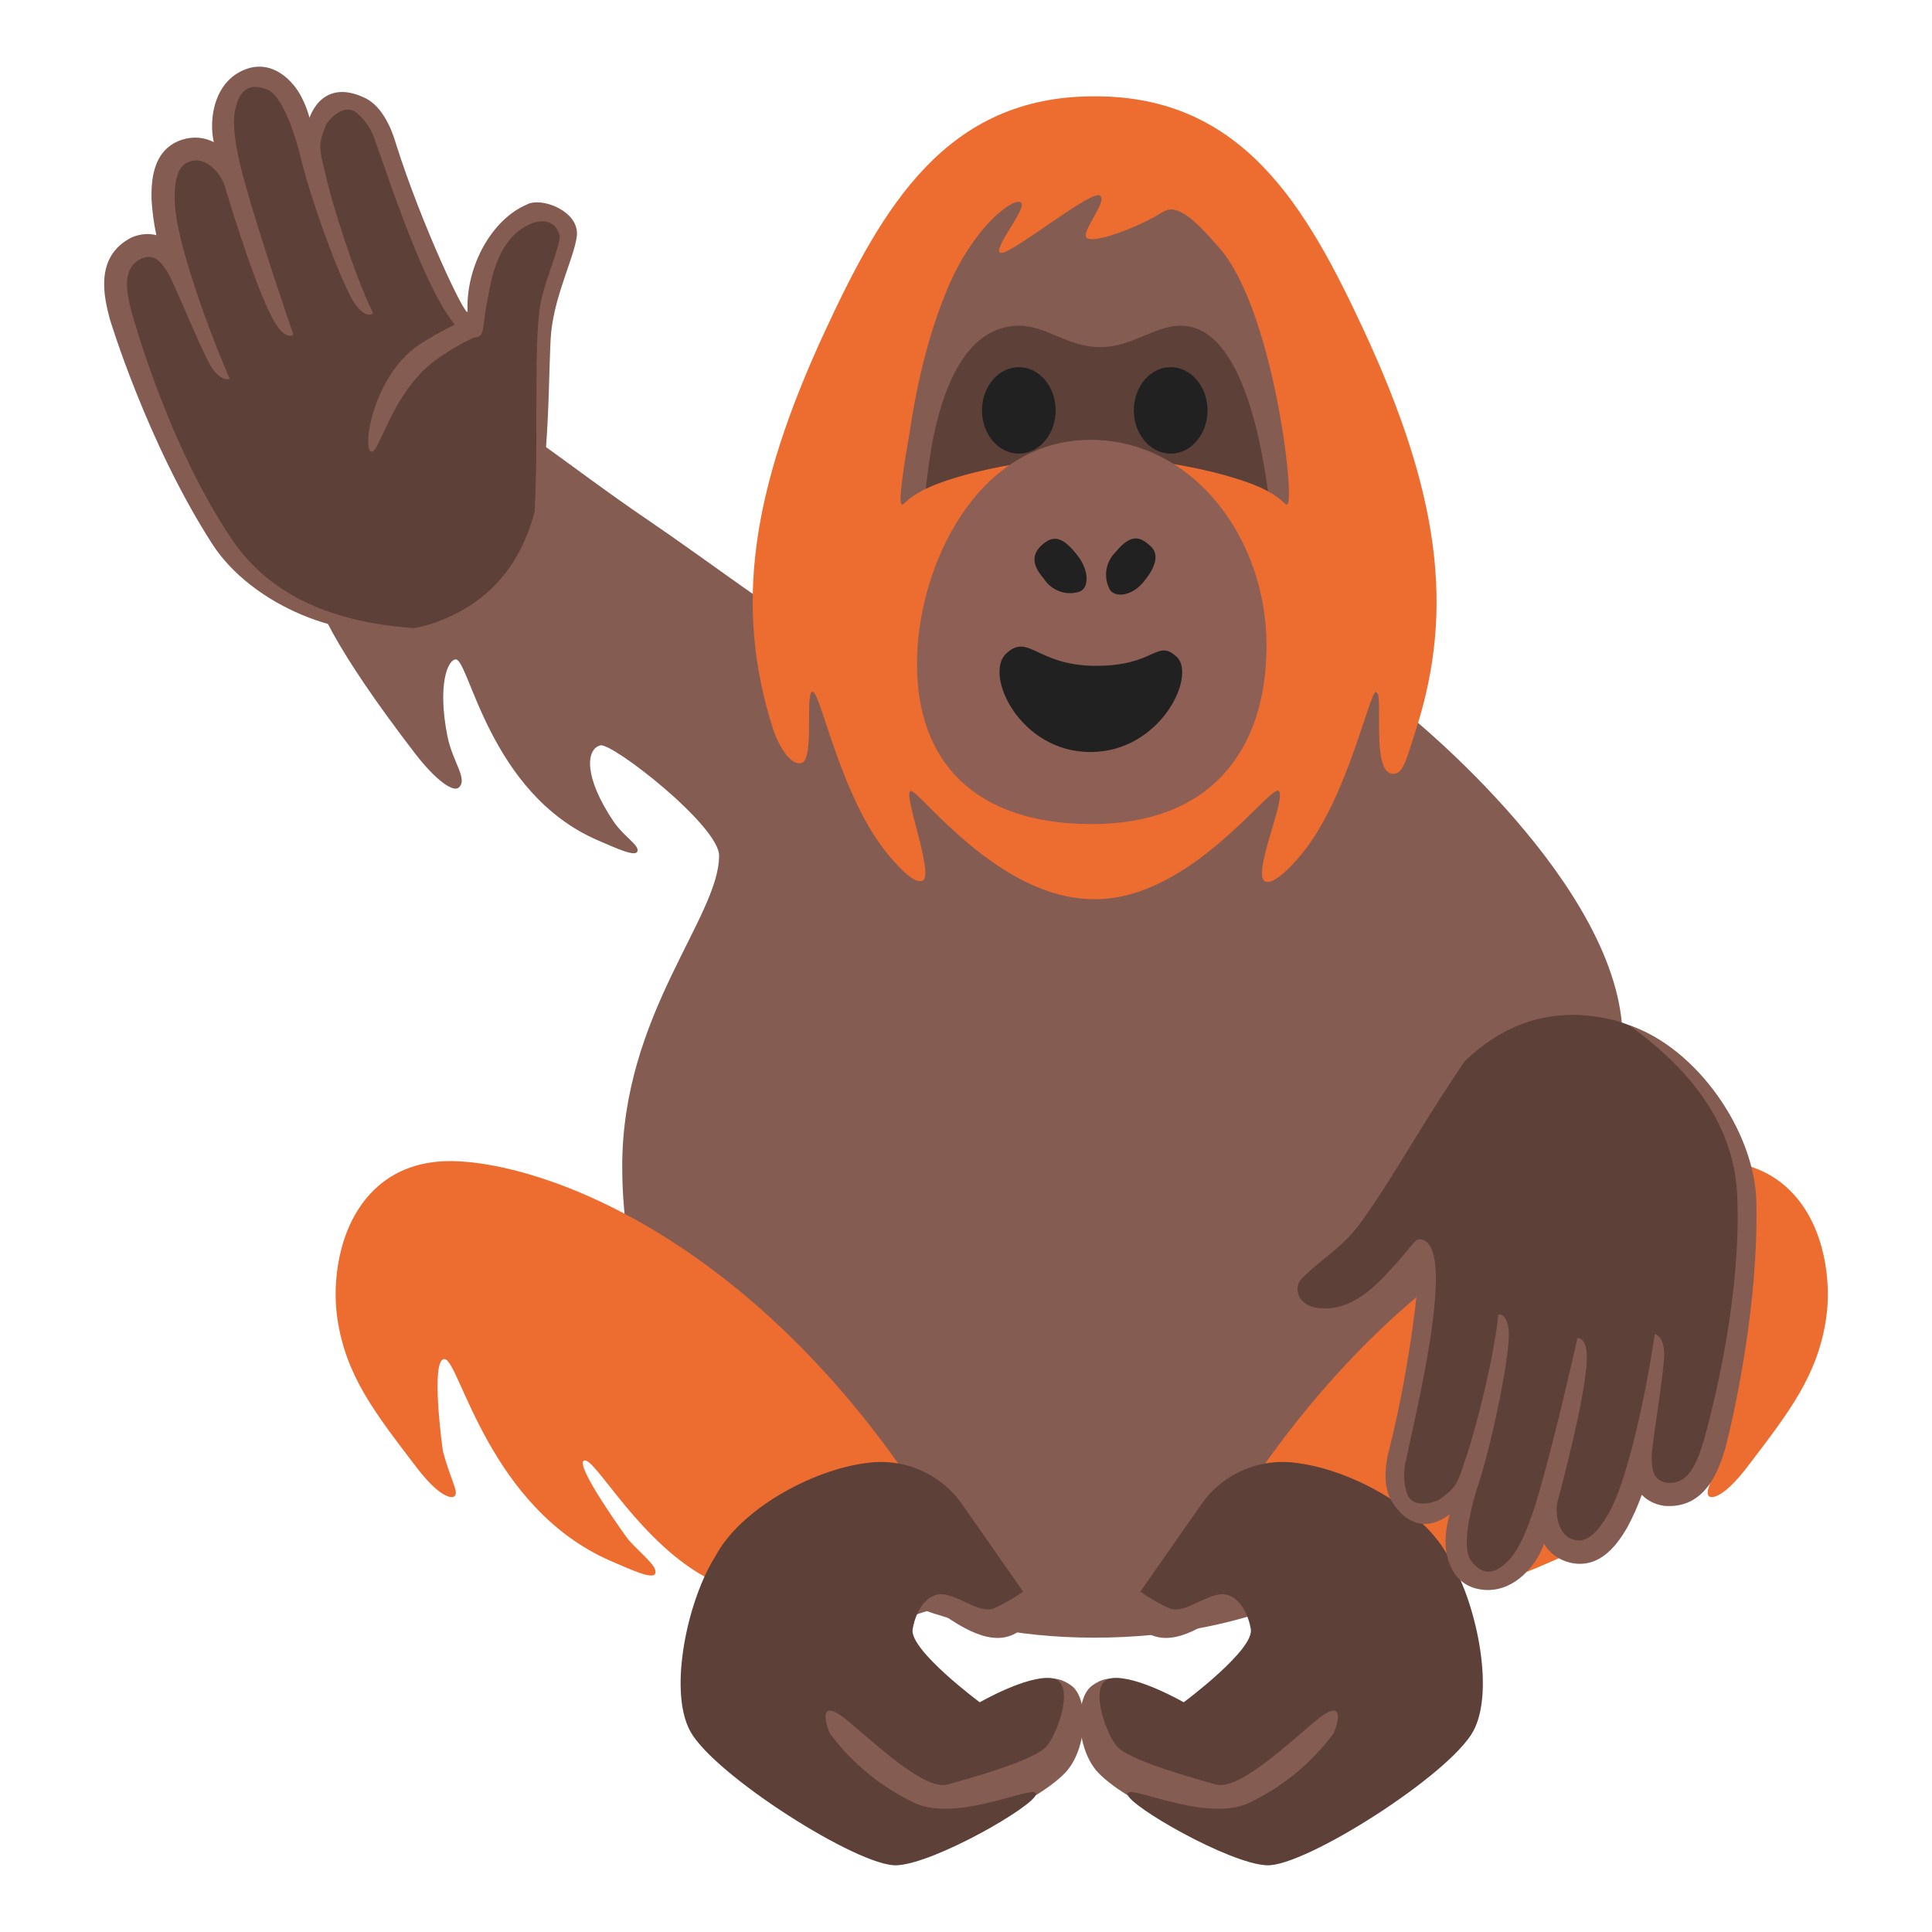 <?xml version="1.0" encoding="UTF-8" standalone="no"?>
<svg
   enable-background="new 0 0 128 128"
   viewBox="0 0 128 128"
   version="1.1"
   id="svg15600"
   sodipodi:docname="emoji_u1f9a7.svg"
   inkscape:version="1.2.2 (732a01da63, 2022-12-09)"
   xml:space="preserve"
   xmlns:inkscape="http://www.inkscape.org/namespaces/inkscape"
   xmlns:sodipodi="http://sodipodi.sourceforge.net/DTD/sodipodi-0.dtd"
   xmlns="http://www.w3.org/2000/svg"
   xmlns:svg="http://www.w3.org/2000/svg"><defs
     id="defs15604"><inkscape:path-effect
       effect="skeletal"
       id="path-effect41880"
       is_visible="true"
       lpeversion="1"
       pattern="m 93.547,79.564 c 0,-0.375 0.531,-0.68 8.112,-0.68 7.581,0 8.112,0.304 8.112,0.68 0,0.375 -0.531,0.68 -8.112,0.68 -7.581,0 -8.112,-0.304 -8.112,-0.68 z"
       copytype="single_stretched"
       prop_scale="1.489"
       scale_y_rel="false"
       spacing="0"
       normal_offset="0"
       tang_offset="0"
       prop_units="false"
       vertical_pattern="false"
       hide_knot="false"
       fuse_tolerance="0" /><inkscape:path-effect
       effect="skeletal"
       id="path-effect41863"
       is_visible="true"
       lpeversion="1"
       pattern="m 93.547,79.564 c 0,-0.375 0.531,-0.68 8.112,-0.68 7.581,0 8.112,0.304 8.112,0.68 0,0.375 -0.531,0.68 -8.112,0.68 -7.581,0 -8.112,-0.304 -8.112,-0.68 z"
       copytype="single_stretched"
       prop_scale="0.965"
       scale_y_rel="false"
       spacing="0"
       normal_offset="0"
       tang_offset="0"
       prop_units="false"
       vertical_pattern="false"
       hide_knot="false"
       fuse_tolerance="0" /><radialGradient
       id="prop-2_1_"
       cx="63.06"
       cy="56.06"
       r="65.06"
       gradientTransform="matrix(0.174,0.449,-0.449,0.174,-111.402,59.101)"
       gradientUnits="userSpaceOnUse">
		<stop
   offset="0.27"
   style="stop-color:#FFF176"
   id="stop237" />
		<stop
   offset="1"
   style="stop-color:#FFC400"
   id="stop239" />
	</radialGradient></defs><sodipodi:namedview
     id="namedview15602"
     pagecolor="#ffffff"
     bordercolor="#000000"
     borderopacity="0.25"
     inkscape:showpageshadow="2"
     inkscape:pageopacity="0.0"
     inkscape:pagecheckerboard="0"
     inkscape:deskcolor="#d1d1d1"
     showgrid="false"
     inkscape:zoom="4"
     inkscape:cx="57.875001"
     inkscape:cy="77.500001"
     inkscape:window-width="1366"
     inkscape:window-height="697"
     inkscape:window-x="-8"
     inkscape:window-y="-8"
     inkscape:window-maximized="1"
     inkscape:current-layer="svg15600"
     showguides="false" /><linearGradient
     id="b"
     x1="63.696"
     x2="63.885"
     y1="115.66"
     y2="11.887"
     gradientUnits="userSpaceOnUse"><stop
       stop-color="#BF360C"
       offset="0"
       id="stop15530" /><stop
       stop-color="#E64A19"
       offset=".505"
       id="stop15532" /><stop
       stop-color="#FF7043"
       offset="1"
       id="stop15534" /></linearGradient><linearGradient
     id="a"
     x1="65.962"
     x2="65.962"
     y1="23.278"
     y2="63.348"
     gradientUnits="userSpaceOnUse"><stop
       stop-color="#E64A19"
       offset="0"
       id="stop15559" /><stop
       stop-color="#FF7043"
       offset="1"
       id="stop15561" /></linearGradient><g
     id="g2874"
     transform="translate(-0.393,0.294)"><path
       id="path46001"
       style="fill:#855c52;fill-opacity:1;stroke-width:1.7;stroke-linecap:round"
       d="m 20.977,37.495 c -0.102,1.694 1.712,5.349 6.89,12.099 1.394,1.817 2.555,2.623 2.922,2.288 0.628,-0.574 -0.42,-1.673 -0.766,-3.466 -0.634,-3.283 -1.4e-4,-4.959 0.549,-5.022 0.895,-0.103 2.19,8.867 9.437,11.989 1.187,0.511 2.456,1.105 2.609,0.741 0.174,-0.413 -0.887,-0.965 -1.59,-2.015 -1.955,-2.918 -1.824,-4.752 -0.866,-5.02 0.765,-0.214 7.873,5.321 7.873,7.305 0,4.089 -6.418,10.528 -6.418,20.58 0,14.834 10.33,31.232 31.279,31.232 20.95,0 32.079,-15.87 32.079,-31.232 0,-15.363 -18.261,-44.422 -32.032,-44.422 -5.871,0 -11.752,4.472 -16.572,10.547 -4.471,-2.709 -9.246,-6.353 -12.864,-8.812 -5.97,-4.057 -9.425,-7.193 -11.241,-7.311 -2.749,-0.178 -11.183,8.766 -11.289,10.518 z"
       sodipodi:nodetypes="sssssssssssssscsss" /><path
       style="fill:#855c52;fill-opacity:1;stroke-width:1.7;stroke-linecap:round"
       d="m 93.682,47.045 c 0,0 14.211,11.39 14.211,21.479 0,10.089 -9.546,14.319 -9.546,14.319 L 85.654,59.303 Z"
       id="path46901" /><path
       d="m 72.863,59.278 c -6.35,0 -11.595,-7.29 -12.14,-7.17 -0.545,0.12 1.587,5.576 0.799,5.941 -0.551,0.255 -1.592,-0.891 -2.269,-1.701 -3.155,-3.776 -4.46,-10.693 -5.01,-10.81 -0.55,-0.117 0.137,4.457 -0.737,4.714 -0.772,0.227 -1.59,-1.274 -1.913,-2.294 -2.521,-7.953 -1.52,-15.59 3.48,-26.36 3.79,-8.17 8.01,-15.51 17.78,-15.51 h 0.12 c 9.77,0 13.98,7.34 17.78,15.51 5,10.77 6.01,18.41 3.48,26.36 -0.72,2.264 -0.9,3.124 -1.648,3.001 -1.337,-0.22 -0.529,-5.219 -0.992,-5.421 -0.463,-0.202 -1.856,7.035 -5.01,10.81 -0.677,0.81 -1.777,1.962 -2.343,1.763 -0.971,-0.341 1.394,-5.506 0.873,-6.003 -0.522,-0.497 -5.79,7.17 -12.14,7.17 z"
       fill="url(#a)"
       id="path15564-8"
       style="fill:#ed6c30;fill-opacity:1"
       sodipodi:nodetypes="szsszsscsscsszsszss" /><path
       d="m 81.093,16.038 c -0.62,-0.68 -2.15,-2.59 -3.22,-2.45 -0.24,0.03 -0.46,0.17 -0.67,0.3 -1.45,0.88 -4.24,1.938 -4.78,1.6 -0.54,-0.338 1.433,-2.463 0.83,-2.83 -0.603,-0.367 -5.922,3.964 -6.56,3.8 -0.638,-0.164 1.814,-2.99 1.33,-3.34 -0.484,-0.35 -3.112,1.565 -4.858,5.715 -1.384,3.288 -2.112,6.825 -2.542,9.735 -0.04,0.25 -0.812,4.486 -0.48,4.56 0.088,0.02 0.16,-0.07 0.22,-0.13 0.77,-0.72 1.82,-1.16 2.87,-1.5 2.67,-0.87 5.51,-1.28 8.34,-1.57 0.04,0 0.09,-0.01 0.13,-0.01 0.4,-0.04 0.8,-0.08 1.2,-0.11 0.4,0.03 0.8,0.07 1.2,0.11 0.04,0 0.09,0.01 0.13,0.01 2.83,0.29 5.67,0.7 8.34,1.57 1.05,0.34 2.101,0.768 2.87,1.5 0.061,0.059 0.13,0.14 0.22,0.13 0.591,-0.063 -0.91,-13.11 -4.57,-17.09 z"
       fill="#BDAAD1"
       id="path15568-8"
       style="fill:#855c52;fill-opacity:1"
       sodipodi:nodetypes="ccczzzzscsccccccccssc" /><path
       d="M 83.953,32.518"
       fill="none"
       opacity="0.2"
       stroke="#212121"
       stroke-miterlimit="10"
       id="path15572-9" /><path
       id="path15574-1"
       style="fill:#5d4037"
       d="m 67.925,21.286 c -5.366,0 -6.013,9.533 -6.196,10.804 0.48,-0.235 0.991,-0.426 1.504,-0.592 2.349,-0.765 4.831,-1.166 7.32,-1.451 l 4.691,-0.002 c 2.492,0.285 4.976,0.687 7.328,1.453 0.631,0.204 1.262,0.441 1.832,0.756 -0.328,-2.235 -1.53,-10.968 -5.777,-10.968 -1.784,0 -3.222,1.419 -5.351,1.419 -2.129,0 -3.567,-1.419 -5.351,-1.419 z"
       sodipodi:nodetypes="sccccccszs" /><ellipse
       cx="67.893"
       cy="26.896"
       rx="2.44"
       ry="2.864"
       id="ellipse15584-6"
       style="fill:#212121;stroke-width:1" /><ellipse
       cx="77.953"
       cy="26.896"
       rx="2.44"
       ry="2.864"
       id="ellipse15586-2"
       style="fill:#212121;stroke-width:1" /><path
       style="fill:#8d5f55;fill-opacity:1;stroke-width:1.7;stroke-linecap:round"
       d="m 72.636,28.846 c 6.806,0 11.667,6.541 11.667,13.612 0,7.071 -3.801,11.844 -11.579,11.844 -7.778,0 -11.579,-4.154 -11.579,-10.607 0,-6.452 3.977,-14.849 11.49,-14.849 z"
       id="path35078-7" /><path
       style="fill:#212121;fill-opacity:1;stroke-width:1"
       d="m 69.532,38.017 c 0.486,0.801 1.453,1.174 2.356,0.897 0.646,-0.216 0.712,-1.353 -0.113,-2.414 -0.825,-1.062 -1.442,-1.351 -2.103,-0.882 -0.661,0.469 -1.21,1.197 -0.139,2.4 z"
       id="path24117-1"
       sodipodi:nodetypes="ccssc" /><path
       style="fill:#212121;fill-opacity:1;stroke-width:1"
       d="m 74.322,36.267 c -0.684,0.657 -0.845,1.674 -0.399,2.511 0.35,0.527 1.494,0.467 2.317,-0.626 0.683,-0.847 0.987,-1.717 0.385,-2.259 -0.602,-0.542 -1.212,-0.957 -2.303,0.373 z"
       id="path24119-7"
       sodipodi:nodetypes="cccsc" /><path
       id="path35080-6"
       style="fill:#212121;fill-opacity:1;stroke-width:1.7;stroke-linecap:round"
       d="m 67.055,43.007 c -1.496,1.39 0.907,6.523 5.574,6.523 4.667,0 7.052,-5.07 5.724,-6.304 -1.328,-1.233 -1.397,0.594 -5.336,0.594 -3.939,0 -4.466,-2.203 -5.962,-0.813 z"
       sodipodi:nodetypes="zzzzz" /><g
       id="g2844"
       transform="translate(250.433,-12.728)"><path
         d="m -193.405,119.31 c -3.149,0 -6.799,-0.838 -9.524,-2.196 -4.651,-2.305 -7.69,-8.155 -8.407,-7.918 -0.716,0.237 2.887,5.204 2.927,5.248 0.947,1.045 1.97,1.788 1.777,2.248 -0.171,0.406 -1.587,-0.256 -2.913,-0.827 -8.091,-3.485 -10.029,-13.246 -11.026,-13.385 -0.997,-0.139 -0.135,6.059 -0.125,6.096 0.521,1.972 1.097,2.74 0.751,2.998 -0.188,0.14 -0.98,0.072 -2.53,-1.962 -2.711,-3.559 -4.641,-5.997 -5.213,-9.81 -0.356,-2.376 0.038,-5.968 2.186,-8.283 1.329,-1.431 3.11,-2.159 5.287,-2.159 h 0.116 c 6.047,0.073 20.559,5.166 32.173,23.955 1.146,1.85 0.847,3.116 0.395,3.854 -0.809,1.385 -2.908,2.141 -5.874,2.141 z"
         fill="#FF7043"
         id="path29488-2"
         style="fill:#ed6c30;stroke-width:1"
         sodipodi:nodetypes="sczssszsssscscccs" /><g
         id="g2830"><path
           style="fill:#855c52;fill-opacity:1;stroke-width:1"
           d="m -200.306,125.327 12.299,9.172 c 0,0 6.373,-2.341 8.553,-4.629 1.464,-1.566 1.582,-4.93 0.373,-5.777 -1.21,-0.846 -1.982,-0.401 -3.803,0.548 -2.285,1.216 -5.87,3.389 -6.138,2.926 -0.268,-0.463 -2.665,-7.113 -2.665,-7.113 1.103,-0.606 2.289,-1.084 3.512,-1.41 0.487,0.131 2.687,2.156 4.589,1.882 1.902,-0.274 2.676,-2.678 2.676,-2.678 l -5.493,-6.304 z"
           id="path29490-7"
           sodipodi:nodetypes="cccscsccsccc" /><path
           style="fill:#5d4037;fill-opacity:1;stroke-width:1"
           d="m -204.314,127.126 c 1.573,2.903 11.17,9 13.68,8.889 2.511,-0.111 9.154,-3.946 9.228,-4.71 0.074,-0.764 -5.081,1.903 -7.996,0.6 -2.249,-1.06 -4.199,-2.653 -5.674,-4.654 -0.235,-0.585 -0.874,-2.585 1.358,-0.681 2.232,1.904 5.065,4.491 6.479,4.087 1.414,-0.405 5.779,-1.586 6.56,-2.552 0.781,-0.966 1.939,-4.312 0.29,-4.493 -1.649,-0.181 -4.739,1.603 -4.739,1.603 0,0 -4.684,-3.475 -4.447,-4.848 0.237,-1.373 1.084,-2.583 2.302,-2.256 1.218,0.326 2.274,1.262 3.168,0.849 0.645,-0.31 1.263,-0.667 1.854,-1.07 l -4.153,-5.945 c -1.439,-1.94 -3.836,-2.935 -6.229,-2.583 -3.649,0.459 -8.405,3.102 -10.018,6.196 -1.791,2.785 -3.147,8.82 -1.663,11.568 z"
           id="path29492-4" /></g><path
         d="m -163.34,119.31 c 3.149,0 6.799,-0.838 9.524,-2.196 4.651,-2.305 7.69,-8.155 8.407,-7.918 0.716,0.237 -2.887,5.204 -2.927,5.248 -0.947,1.045 -1.97,1.788 -1.777,2.248 0.171,0.406 1.587,-0.256 2.913,-0.827 8.091,-3.485 10.029,-13.246 11.026,-13.385 0.997,-0.139 0.135,6.059 0.125,6.096 -0.521,1.972 -1.097,2.74 -0.751,2.998 0.188,0.14 0.98,0.072 2.53,-1.962 2.711,-3.559 4.641,-5.997 5.213,-9.81 0.356,-2.376 -0.039,-5.968 -2.186,-8.283 -1.329,-1.431 -3.11,-2.159 -5.287,-2.159 h -0.116 c -6.047,0.073 -20.559,5.166 -32.173,23.955 -1.146,1.85 -0.847,3.116 -0.395,3.854 0.809,1.385 2.908,2.141 5.874,2.141 z"
         fill="#FF7043"
         id="path49434"
         style="fill:#ed6c30;stroke-width:1"
         sodipodi:nodetypes="sczssszsssscscccs" /><g
         id="g2834"><path
           style="fill:#855c52;fill-opacity:1;stroke-width:1"
           d="m -156.439,125.327 -12.299,9.172 c 0,0 -6.373,-2.341 -8.553,-4.629 -1.464,-1.566 -1.582,-4.93 -0.373,-5.777 1.21,-0.846 1.982,-0.401 3.803,0.548 2.285,1.216 5.87,3.389 6.138,2.926 0.268,-0.463 2.665,-7.113 2.665,-7.113 -1.103,-0.606 -2.289,-1.084 -3.512,-1.41 -0.487,0.131 -2.687,2.156 -4.589,1.882 -1.902,-0.274 -2.676,-2.678 -2.676,-2.678 l 5.493,-6.304 z"
           id="path49436"
           sodipodi:nodetypes="cccscsccsccc" /><path
           style="fill:#5d4037;fill-opacity:1;stroke-width:1"
           d="m -152.431,127.126 c -1.573,2.903 -11.17,9 -13.68,8.889 -2.511,-0.111 -9.154,-3.946 -9.228,-4.71 -0.074,-0.764 5.081,1.903 7.996,0.6 2.249,-1.06 4.199,-2.653 5.674,-4.654 0.235,-0.585 0.874,-2.585 -1.358,-0.681 -2.232,1.904 -5.065,4.491 -6.479,4.087 -1.414,-0.405 -5.779,-1.586 -6.56,-2.552 -0.781,-0.966 -1.939,-4.312 -0.29,-4.493 1.649,-0.181 4.739,1.603 4.739,1.603 0,0 4.684,-3.475 4.447,-4.848 -0.237,-1.373 -1.084,-2.583 -2.302,-2.256 -1.218,0.326 -2.274,1.262 -3.168,0.849 -0.645,-0.31 -1.263,-0.667 -1.854,-1.07 l 4.153,-5.945 c 1.439,-1.94 3.836,-2.935 6.229,-2.583 3.649,0.459 8.405,3.102 10.018,6.196 1.791,2.785 3.147,8.82 1.663,11.568 z"
           id="path49438" /></g></g><g
       id="g2821"
       transform="translate(303.702,-42.073)"><path
         id="prop-2-6"
         style="fill:#5d4037;fill-opacity:1;stroke-width:1"
         d="m -199.129,144.558 c -1.924,-0.469 -1.446,-3.82 -1.446,-3.82 0,0 -0.687,1.91 -1.363,3.541 -0.432,1.044 -1.725,2.313 -3.018,2.098 -1.294,-0.215 -1.931,-2.054 -1.73,-3.156 l 0.786,-4.32 c 0,0 -0.063,1.53 -2.155,2.798 -0.813,0.601 -1.957,0.432 -2.558,-0.381 -0.114,-0.153 -0.202,-0.321 -0.26,-0.501 -0.248,-0.851 -0.249,-1.754 -0.006,-2.61 0.809,-3.217 2.757,-11.723 2.052,-13.185 -0.275,-0.567 -0.386,-0.584 -2.543,1.673 -1.258,1.442 -3.099,2.244 -5.01,2.187 -1.109,-0.035 -2.095,-1.798 -1.404,-2.74 0.504,-0.705 2.036,-1.667 3.402,-3.085 2.233,-2.357 4.748,-6.768 5.015,-7.151 1.937,-2.795 5.549,-8.005 12.386,-6.674 6.054,1.175 8.999,8.081 9.107,12.164 0.233,7.79 -1.981,15.907 -2.03,16.062 -0.505,1.631 -1.517,3.328 -3.039,3.328 -1.883,0.004 -1.727,-2.473 -1.727,-2.473 -0.266,1.5 -0.771,2.95 -1.499,4.29 -0.785,1.307 -1.661,2.266 -2.959,1.955 z" /><path
         style="fill:#855c52;fill-opacity:1;stroke-width:1"
         d="m -195.512,142.999 c -0.505,0.842 -1.684,2.812 -3.792,2.306 -0.746,-0.187 -1.336,-0.62 -1.711,-1.247 -0.499,1.492 -2.219,3.551 -4.518,2.96 -0.858,-0.22 -1.738,-0.935 -1.968,-2.527 -0.166,-1.146 0.244,-2.389 0.244,-2.389 -0.116,0.083 -2.13,1.819 -3.822,-0.815 -0.681,-1.061 -0.428,-2.665 -0.153,-3.637 1.396,-5.542 2.136,-12.32 1.806,-11.972 -1.51,2.695 -4.654,4.344 -7.043,3.974 -1.102,-0.032 -2.758,-2.193 -1.763,-3.494 0.817,-1.068 3.209,-2.495 4.773,-4.505 1.209,-1.554 4.958,-7.961 7.34,-9.779 0,0 -1.157,1.66 -2.724,4.18 -1.674,2.682 -3.798,6.267 -4.983,7.544 -1.049,1.147 -2.489,2.051 -3.335,3.004 -0.339,0.438 -0.338,1.681 1.293,1.847 1.631,0.166 3.148,-0.807 4.616,-2.483 1.728,-1.81 1.639,-2.28 2.279,-2.014 2.144,0.909 -0.693,12.06 -1.159,14.47 -0.204,0.715 -0.201,1.469 -0.006,2.155 0.321,1.376 2.122,0.599 2.122,0.599 1.357,-0.949 1.266,-1.182 1.942,-3.164 0.478,-1.407 1.75,-6.222 2.032,-9.135 0,0 0.573,-0.173 0.693,1.078 0.121,1.256 -0.947,6.781 -1.935,9.919 0,0 -1.445,4.132 -0.56,5.311 0.902,1.194 1.788,0.713 2.509,-0.055 0.722,-0.763 1.361,-2.276 2.012,-4.533 1.163,-4.055 2.524,-10.165 2.524,-10.165 0,0 0.515,-0.085 0.609,0.963 0.188,2.134 -1.921,9.843 -1.921,9.843 -0.18,0.607 -0.074,2.362 1.186,2.573 0.608,0.142 1.364,-0.24 2.277,-1.92 1.1,-2.004 2.32,-7.293 2.973,-11.73 0,0 0.574,0.095 0.621,1.232 0.046,1.132 -0.867,6.268 -0.831,7.01 0.036,0.742 0.082,1.48 1.028,1.616 1.272,0.103 1.849,-0.921 2.409,-2.721 -0.002,-0.076 2.57,-8.611 2.234,-16.312 -0.179,-4.071 -2.369,-7.847 -7.173,-11.288 4.465,1.485 8.347,7.009 8.444,11.742 0.158,7.962 -2.042,16.242 -2.064,16.311 -0.406,1.308 -1.245,4.027 -4.046,3.795 -0.645,-0.095 -1.128,-0.367 -1.484,-0.732 -0.264,0.743 -0.589,1.472 -0.975,2.186 z"
         id="path243" /></g><g
       id="g2826"
       transform="translate(305.952,-42.776)"><path
         id="prop-2-0-2"
         style="fill:#5d4037;fill-opacity:1;stroke-width:1"
         d="m -293.26,52.467 c 1.883,-0.612 3.236,2.491 3.236,2.491 0,0 -0.418,-1.986 -0.701,-3.729 -0.181,-1.116 0.253,-2.874 1.467,-3.371 1.214,-0.497 2.722,0.733 3.13,1.777 l 1.6,4.089 c 0,0 -0.75,-1.335 0.364,-3.513 0.376,-0.938 1.439,-1.395 2.377,-1.019 0.177,0.07 0.34,0.168 0.485,0.29 0.658,0.594 1.133,1.362 1.376,2.218 1.001,3.163 3.811,11.424 5.179,12.298 0.532,0.338 0.635,0.294 1.286,-2.759 0.313,-1.888 1.458,-3.537 3.115,-4.493 0.962,-0.553 2.727,0.43 2.634,1.595 -0.058,0.865 -0.857,2.488 -1.275,4.412 -0.662,3.179 -0.486,8.253 -0.512,8.719 -0.18,3.396 -0.518,9.726 -7.035,12.184 -5.769,2.179 -11.903,-2.15 -14.138,-5.568 -4.29,-6.507 -6.669,-14.576 -6.709,-14.735 -0.427,-1.654 -0.457,-3.628 0.839,-4.428 1.6,-0.992 2.768,1.197 2.768,1.197 -0.561,-1.416 -0.894,-2.915 -0.978,-4.438 -0.019,-1.524 0.223,-2.801 1.492,-3.218 z" /><path
         style="fill:#855c52;fill-opacity:1;stroke-width:1"
         d="m -295.519,55.693 c -0.013,-0.982 -0.044,-3.278 2.016,-3.954 0.733,-0.233 1.463,-0.174 2.111,0.162 -0.359,-1.532 0.023,-4.187 2.29,-4.892 0.845,-0.263 1.97,-0.117 3.002,1.117 0.743,0.888 1.047,2.161 1.047,2.161 0.055,-0.131 0.857,-2.667 3.68,-1.313 1.136,0.545 1.764,2.044 2.041,3.014 1.723,5.449 4.653,11.606 4.751,11.136 -0.13,-3.087 1.679,-6.141 3.906,-7.081 0.955,-0.552 3.498,0.418 3.335,2.047 -0.135,1.338 -1.42,3.809 -1.695,6.34 -0.213,1.957 -0.037,9.379 -1.11,12.177 0,0 0.113,-2.02 0.123,-4.988 0.016,-3.162 -0.06,-7.328 0.278,-9.037 0.291,-1.527 1.041,-3.053 1.26,-4.308 0.058,-0.551 -0.595,-1.608 -2.07,-0.893 -1.475,0.715 -2.255,2.34 -2.624,4.538 -0.52,2.448 -0.197,2.801 -0.882,2.911 -2.302,0.353 -5.745,-10.627 -6.614,-12.922 -0.201,-0.715 -0.6,-1.356 -1.126,-1.837 -0.996,-1.002 -2.121,0.605 -2.121,0.605 -0.656,1.52 -0.457,1.671 0.01,3.712 0.332,1.448 1.779,6.214 3.069,8.841 0,0 -0.397,0.449 -1.156,-0.554 -0.763,-1.005 -2.755,-6.268 -3.563,-9.458 0,0 -0.94,-4.275 -2.313,-4.813 -1.395,-0.542 -1.896,0.333 -2.106,1.364 -0.214,1.028 0.037,2.652 0.669,4.914 1.14,4.062 3.191,9.976 3.191,9.976 0,0 -0.393,0.343 -1.024,-0.499 -1.281,-1.717 -3.535,-9.385 -3.535,-9.385 -0.165,-0.611 -1.178,-2.048 -2.361,-1.567 -0.592,0.199 -1.035,0.92 -0.93,2.83 0.117,2.283 1.856,7.424 3.631,11.544 0,0 -0.538,0.221 -1.175,-0.722 -0.634,-0.94 -2.554,-5.789 -2.974,-6.402 -0.42,-0.612 -0.847,-1.216 -1.723,-0.836 -1.136,0.581 -1.09,1.755 -0.621,3.581 0.042,0.063 2.336,8.677 6.666,15.054 2.291,3.37 6.138,5.433 12.033,5.839 -4.58,1.081 -10.785,-1.58 -13.353,-5.557 -4.316,-6.692 -6.793,-14.894 -6.811,-14.965 -0.341,-1.327 -1.056,-4.081 1.45,-5.355 0.598,-0.258 1.153,-0.28 1.647,-0.156 -0.166,-0.771 -0.272,-1.562 -0.319,-2.372 z"
         id="path243-3" /><path
         style="fill:#855c52;fill-opacity:1;stroke-width:35.906;stroke-linecap:round"
         d="m -274.557,63.626 c 0,0 -0.938,0.281 -2.997,1.539 -3.207,1.96 -4.007,6.863 -3.446,7.225 0.561,0.363 1.35,-4.073 4.545,-6.226 1.843,-1.242 2.596,-1.422 2.596,-1.422 z"
         id="path1904-0"
         sodipodi:nodetypes="cssscc" /></g></g></svg>
